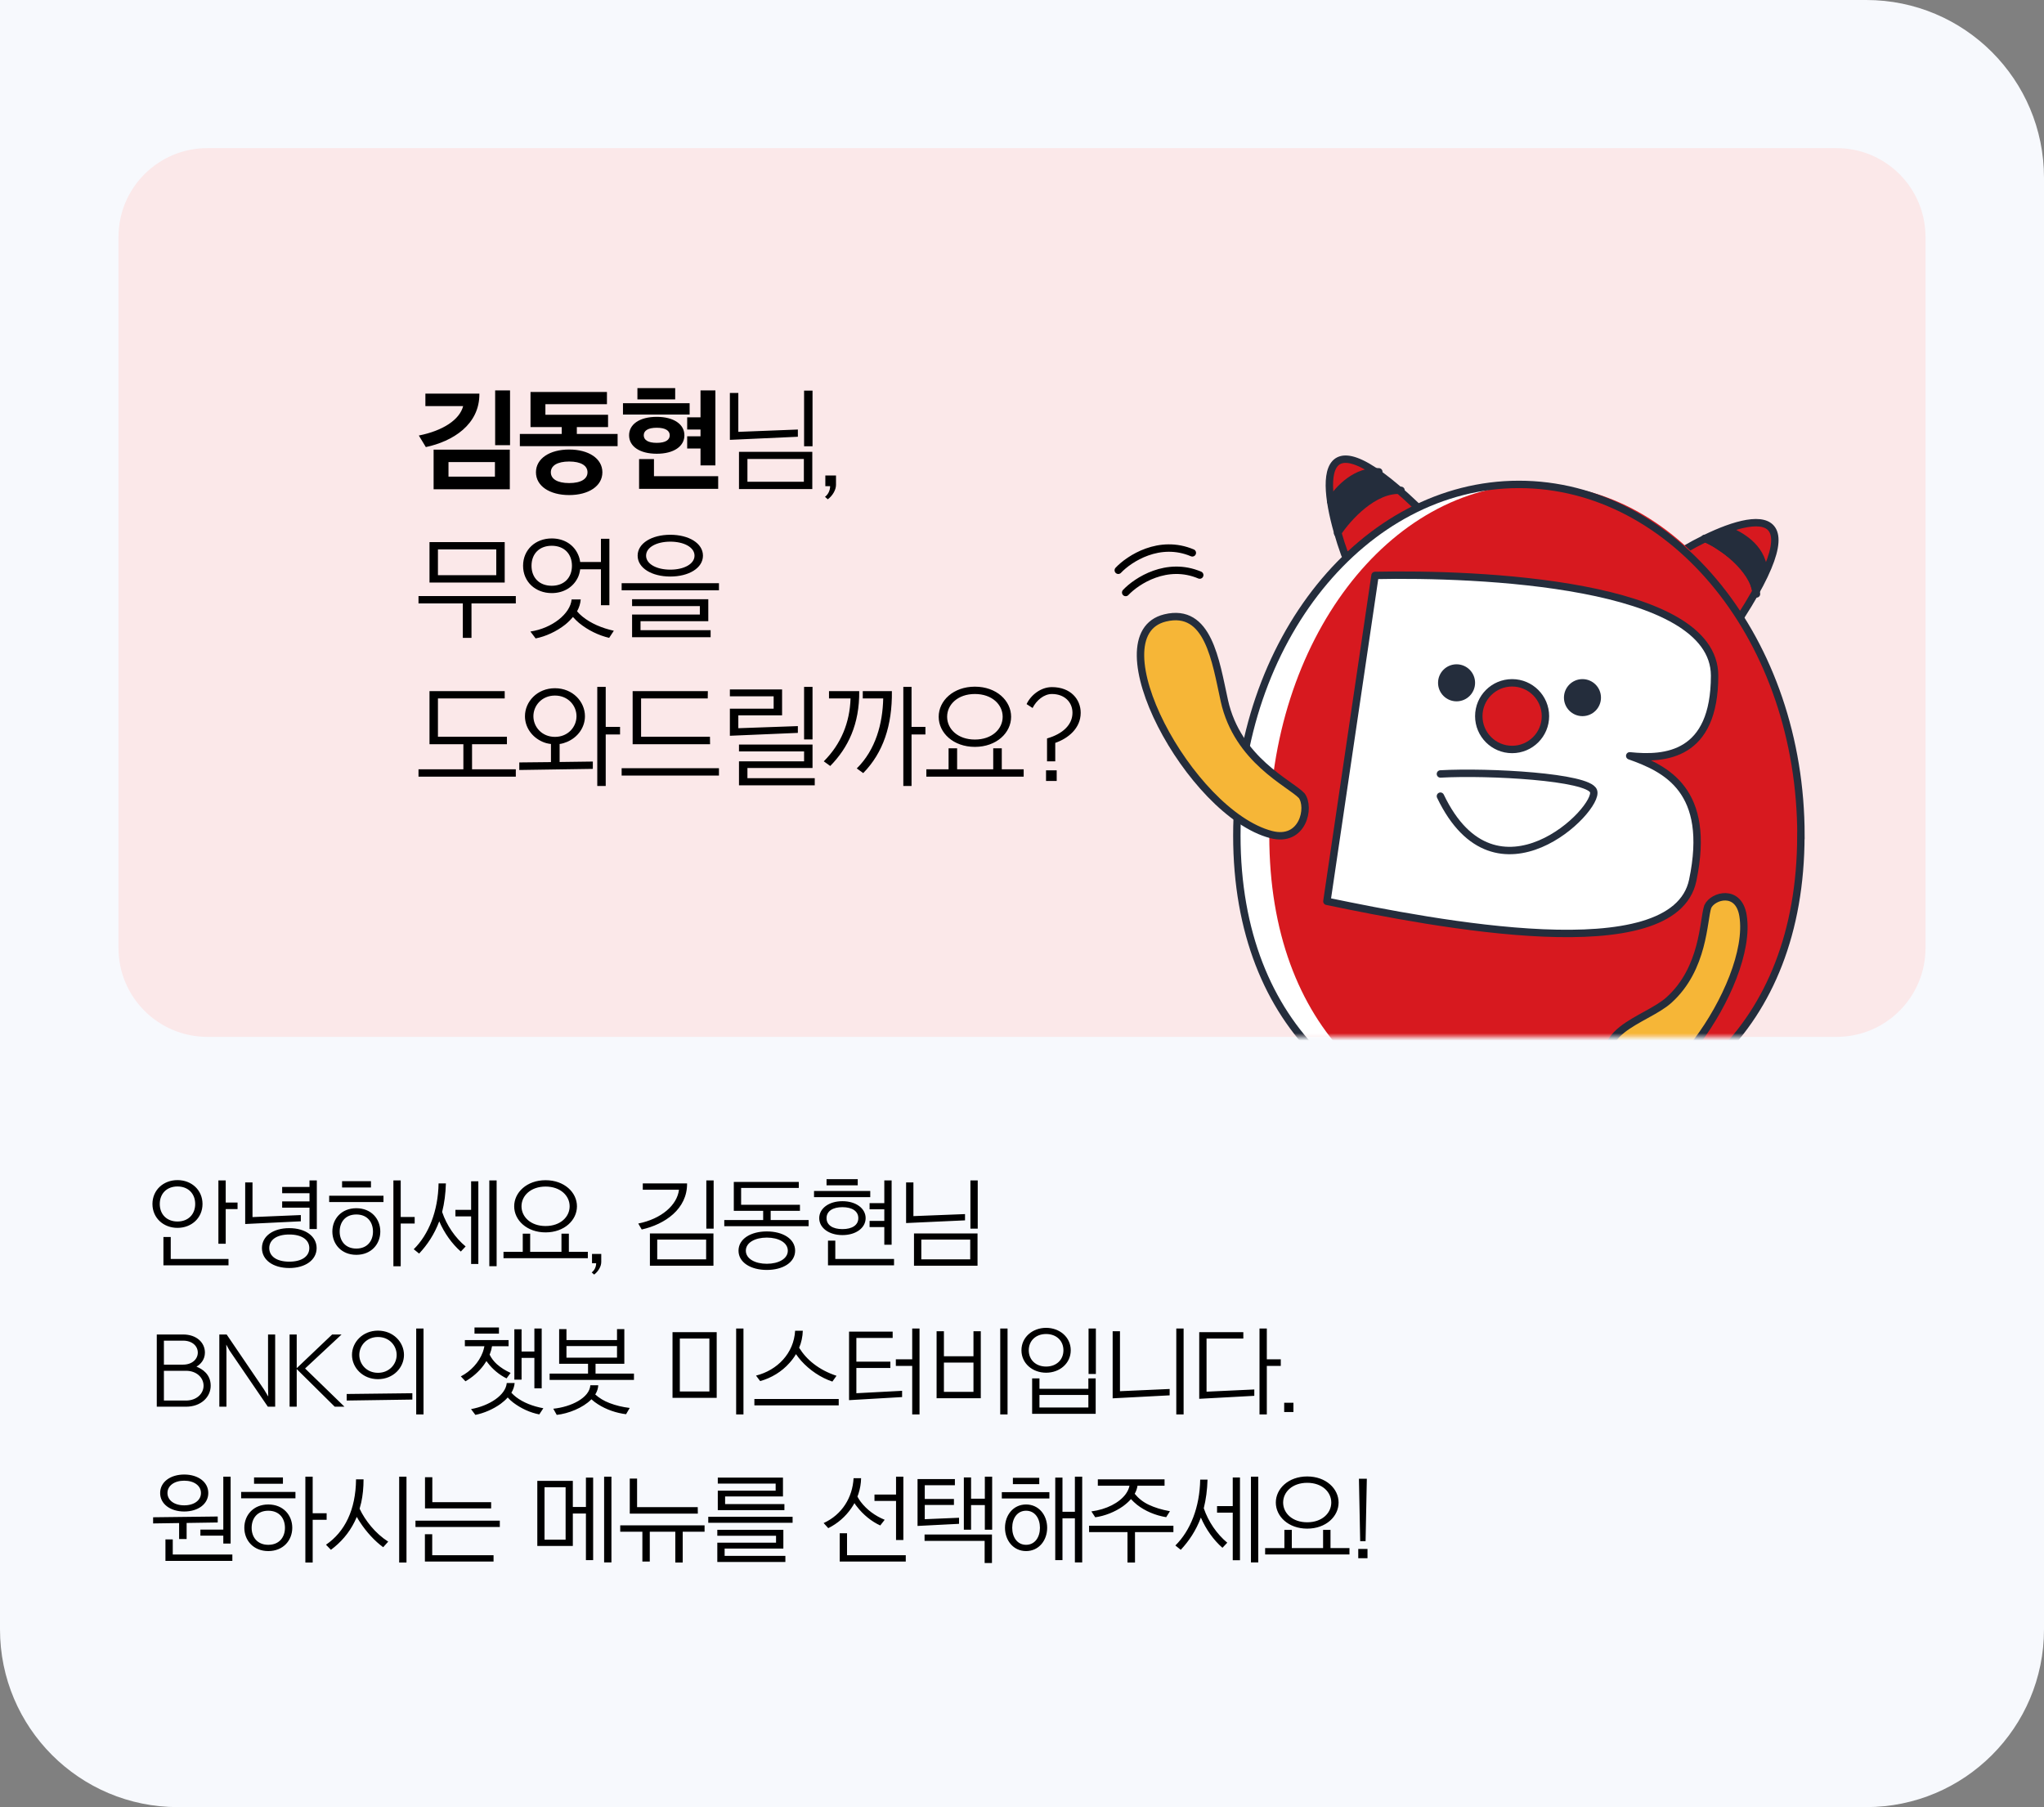<svg width="276" height="244" viewBox="0 0 276 244" fill="none" xmlns="http://www.w3.org/2000/svg">
<rect x="0" y="0" width="276" height="244" fill="#808080" stroke="none"/>
<path d="M0 0H252C265.255 0 276 10.745 276 24V220C276 233.255 265.255 244 252 244H24C10.745 244 0 233.255 0 220V0Z" fill="#F7F9FD"/>
<path d="M16 32C16 25.373 21.373 20 28 20H248C254.627 20 260 25.373 260 32V128C260 134.627 254.627 140 248 140H28C21.373 140 16 134.627 16 128V32Z" fill="#FBE8E9"/>
<mask id="mask0_190_18" style="mask-type:alpha" maskUnits="userSpaceOnUse" x="133" y="48" width="127" height="92">
<rect x="133" y="48" width="127" height="92" fill="#D9D9D9"/>
</mask>
<g mask="url(#mask0_190_18)">
<path d="M152 80C153.481 78.432 157.556 75.765 162 77.647" stroke="black" stroke-linecap="round"/>
<path d="M151 77C152.481 75.432 156.556 72.765 161 74.647" stroke="black" stroke-linecap="round"/>
<path d="M235.099 83.185C246.119 65.995 234.589 70.035 227.449 74.205L226.679 80.195C228.509 81.205 232.179 83.205 232.179 83.195C232.179 83.185 234.129 83.175 235.109 83.175L235.099 83.185Z" fill="#D7191F" stroke="#242D3C" stroke-linecap="round" stroke-linejoin="round"/>
<path d="M191.191 68.265C176.571 54.325 178.701 66.865 181.591 74.875L186.181 75.695L191.681 69.695L191.191 68.265Z" fill="#D7191F" stroke="#242D3C" stroke-linecap="round" stroke-linejoin="round"/>
<path d="M243.17 112.815C243.17 125.935 238.89 135.945 232.02 142.675C225.15 149.415 215.63 152.905 205.09 152.905C194.55 152.905 185.04 149.415 178.16 142.675C171.29 135.945 167.01 125.935 167.01 112.815C167.02 86.525 184.16 65.405 205.1 65.405C226.04 65.405 243.18 86.525 243.18 112.815H243.17Z" fill="white"/>
<path d="M243.171 112.815C243.171 125.935 239.141 135.945 232.661 142.675C226.181 149.415 217.211 152.905 207.281 152.905C197.351 152.905 188.381 149.415 181.901 142.675C175.421 135.945 171.391 125.935 171.391 112.815C171.391 86.525 187.551 65.405 207.281 65.405C227.011 65.405 243.171 86.525 243.171 112.815Z" fill="#D7191F"/>
<path d="M231.52 91.235C231.52 78.695 199.49 77.395 185.67 77.695L179.17 121.695C193.71 124.705 226.03 131.025 228.57 118.855C231.11 106.695 224.95 103.785 220.06 102.055C224.87 102.565 231.52 102.055 231.52 91.225V91.235Z" fill="white" stroke="#242D3C" stroke-linecap="round" stroke-linejoin="round"/>
<path d="M196.679 94.695C198.06 94.695 199.179 93.576 199.179 92.195C199.179 90.814 198.06 89.695 196.679 89.695C195.299 89.695 194.179 90.814 194.179 92.195C194.179 93.576 195.299 94.695 196.679 94.695Z" fill="#242D3C"/>
<path d="M213.679 96.695C215.06 96.695 216.179 95.576 216.179 94.195C216.179 92.814 215.06 91.695 213.679 91.695C212.299 91.695 211.179 92.814 211.179 94.195C211.179 95.576 212.299 96.695 213.679 96.695Z" fill="#242D3C"/>
<path d="M204.18 101.195C206.665 101.195 208.68 99.18 208.68 96.695C208.68 94.21 206.665 92.195 204.18 92.195C201.694 92.195 199.68 94.21 199.68 96.695C199.68 99.18 201.694 101.195 204.18 101.195Z" fill="#D7191F" stroke="#242D3C"/>
<path d="M194.5 104.5C201.07 104.14 214.451 104.885 215.171 106.805C216.071 109.205 202 123.195 194.5 107.5" stroke="#242D3C" stroke-linecap="round" stroke-linejoin="round"/>
<path d="M243.17 112.815C243.17 125.935 238.89 135.945 232.02 142.675C225.15 149.415 215.63 152.905 205.09 152.905C194.55 152.905 185.04 149.415 178.16 142.675C171.29 135.945 167.01 125.935 167.01 112.815C167.02 86.525 184.16 65.405 205.1 65.405C226.04 65.405 243.18 86.525 243.18 112.815H243.17Z" stroke="#242D3C" stroke-miterlimit="10"/>
<path d="M165.319 94.595C167.099 102.645 174.16 105.745 175.76 107.425C176.96 109.005 175.94 113.795 171.65 112.685C160.629 109.815 147.819 85.765 157.319 83.435C163.179 82.005 164.139 89.245 165.319 94.585V94.595Z" fill="#F6B637" stroke="#242D3C" stroke-linecap="round" stroke-linejoin="round"/>
<path d="M225.339 135.046C230.119 130.755 229.979 124.245 230.599 122.415C231.269 120.925 234.769 119.955 235.359 123.635C236.889 133.075 222.939 152.096 218.449 145.696C213.949 139.306 222.169 137.886 225.339 135.046Z" fill="#F6B637" stroke="#242D3C" stroke-linecap="round" stroke-linejoin="round"/>
<path d="M179.681 67.695C180.761 65.935 183.181 63.485 186.181 63.705" stroke="#242D3C" stroke-linecap="round" stroke-linejoin="round"/>
<path d="M233.18 71.496C235.02 72.316 237.78 73.736 238.18 76.996" stroke="#242D3C" stroke-linecap="round" stroke-linejoin="round"/>
<path d="M230.179 72.695C232.339 73.535 236.769 76.705 237.179 80.195" stroke="#242D3C" stroke-linecap="round" stroke-linejoin="round"/>
<path d="M180.609 71.975C181.939 69.945 185.509 65.945 189.179 66.205" stroke="#242D3C" stroke-linecap="round" stroke-linejoin="round"/>
<path d="M180.681 72.195L179.681 67.195L180.681 66.195L182.681 64.695L185.181 63.195L187.181 64.695L188.681 66.195L185.681 67.195L183.181 68.695L181.181 71.195L180.681 72.195Z" fill="#242D3C"/>
<path d="M235.179 72.195L233.179 71.195L230.179 73.195L231.179 73.695L232.679 74.695L234.679 76.195L236.179 78.195L236.679 80.195L238.679 76.695L237.679 75.195L237.179 74.195L235.179 72.195Z" fill="#242D3C"/>
</g>
<path d="M68.87 60.11V52.715H66.86V60.11H68.87ZM58.55 60.71V66.065H68.84V60.71H58.55ZM60.56 62.39H66.83V64.355H60.56V62.39ZM57.44 54.83H62.54C62.06 56.69 59.795 58.16 56.555 58.805L57.5 60.365C61.115 59.6 64.775 57.35 64.73 53.15H57.44V54.83ZM82.105 56H73.645V54.575H81.955V52.925H71.635V57.665H75.85V58.595H70.195V60.245H83.395V58.595H77.89V57.665H82.105V56ZM76.855 60.695C74.23 60.695 72.37 61.91 72.37 63.77C72.37 65.63 74.23 66.845 76.855 66.845C79.48 66.845 81.34 65.63 81.34 63.77C81.34 61.91 79.48 60.695 76.855 60.695ZM76.855 65.225C75.235 65.225 74.38 64.655 74.38 63.77C74.38 62.885 75.235 62.315 76.855 62.315C78.475 62.315 79.33 62.885 79.33 63.77C79.33 64.655 78.475 65.225 76.855 65.225ZM88.68 56.285C86.355 56.285 84.945 57.29 84.945 58.775C84.945 60.26 86.355 61.265 88.68 61.265C90.99 61.265 92.415 60.26 92.415 58.775C92.415 57.29 90.99 56.285 88.68 56.285ZM92.79 57.995H94.59V58.91H92.79V60.56H94.59V62.84H96.6V52.715H94.59V56.345H92.79V57.995ZM86.295 61.985V66.005H96.975V64.295H88.305V61.985H86.295ZM93.12 55.97V54.44H84.12V55.97H93.12ZM91.17 53.93V52.4H86.07V53.93H91.17ZM88.68 59.795C87.48 59.795 86.925 59.39 86.925 58.775C86.925 58.16 87.48 57.755 88.68 57.755C89.88 57.755 90.435 58.16 90.435 58.775C90.435 59.39 89.88 59.795 88.68 59.795ZM109.715 60.26V52.745H108.575V60.26H109.715ZM99.785 61.01V66.035H109.685V61.01H99.785ZM100.925 61.97H108.545V65.045H100.925V61.97ZM98.555 53.06V59.39L107.735 58.97V57.995L99.695 58.31V53.06H98.555ZM112.885 64.205H111.445V65.645H112.09C112.09 66.17 111.865 66.725 111.4 67.085L111.775 67.415C112.375 66.98 112.885 66.185 112.885 65.465V64.205ZM68.15 78.655V73.195H57.995V78.655H68.15ZM59.135 74.185H67.01V77.665H59.135V74.185ZM63.665 86.125V81.475H69.65V80.485H56.51V81.475H62.495V86.125H63.665ZM74.5 72.7C72.31 72.7 70.63 74.215 70.63 76.39C70.63 78.565 72.31 80.08 74.5 80.08C76.165 80.08 77.47 79.225 78.07 77.89C78.205 77.575 78.295 77.23 78.34 76.87H81.145V81.715H82.285V72.745H81.145V75.88H78.34C78.295 75.535 78.205 75.205 78.07 74.905C77.485 73.54 76.165 72.7 74.5 72.7ZM74.5 79.09C72.82 79.09 71.77 77.995 71.77 76.39C71.77 74.785 72.82 73.69 74.5 73.69C76.18 73.69 77.23 74.785 77.23 76.39C77.23 77.995 76.18 79.09 74.5 79.09ZM72.325 86.2C73.66 85.945 75.16 85.255 76.315 84.34C76.705 84.025 77.05 83.68 77.365 83.305C77.62 83.59 77.89 83.86 78.19 84.115C79.405 85.105 80.845 85.795 82.255 86.125L82.885 85.165C81.265 84.805 79.78 84.175 78.64 83.245C78.37 83.02 78.13 82.795 77.92 82.54C78.205 82.03 78.37 81.49 78.415 80.935H77.185C77.02 82.855 74.56 84.835 71.62 85.27L72.325 86.2ZM83.94 78.745V79.705H97.08V78.745H83.94ZM90.51 72.205C88.02 72.205 86.1 73.345 86.1 75.025C86.1 76.705 88.02 77.845 90.51 77.845C93 77.845 94.92 76.705 94.92 75.025C94.92 73.345 93 72.205 90.51 72.205ZM90.51 76.915C88.68 76.915 87.24 76.165 87.24 75.025C87.24 73.885 88.68 73.135 90.51 73.135C92.34 73.135 93.78 73.885 93.78 75.025C93.78 76.165 92.34 76.915 90.51 76.915ZM95.955 86.035V85.09H86.49V83.875H95.64V80.905H85.35V81.835H94.5V82.975H85.35V86.035H95.955ZM56.51 103.875V104.865H69.65V103.875H63.74V100.485H68.45V99.48H59.135V94.305H68.15V93.315H57.995V100.485H62.57V103.875H56.51ZM74.935 92.925C72.535 92.925 70.885 94.74 70.885 96.705C70.885 98.19 71.815 99.54 73.285 100.17C73.63 100.32 73.99 100.41 74.395 100.455V102.9L70.12 102.945V103.965L80.05 103.815V102.825L75.565 102.885V100.455C75.925 100.41 76.255 100.305 76.57 100.17C78.055 99.54 78.985 98.19 78.985 96.705C78.985 94.74 77.335 92.925 74.935 92.925ZM74.935 99.495C73.165 99.495 72.025 98.145 72.025 96.705C72.025 95.265 73.165 93.915 74.935 93.915C76.705 93.915 77.845 95.265 77.845 96.705C77.845 98.145 76.705 99.495 74.935 99.495ZM81.79 106.125V99.165H83.725V98.145H81.79V92.745H80.65V106.125H81.79ZM83.94 103.725V104.715H97.08V103.725H83.94ZM95.865 99.48H86.565V94.305H95.565L95.58 93.315H85.425V100.485H95.88L95.865 99.48ZM105.605 96.585V93.09H98.555V94.02H104.465V95.685H98.555V99.345L107.735 98.955V98.04L99.695 98.325V96.585H105.605ZM109.715 99.84V92.745H108.575V99.84H109.715ZM110.015 106.035V105.075H100.925V103.695H109.715V100.53H99.785V101.46H108.575V102.795H99.785V106.035H110.015ZM123.085 106.125V99.165H124.96V98.145H123.085V92.745H121.975V106.125H123.085ZM111.94 94.305H114.85C114.745 97.56 113.575 100.455 111.235 102.795L112.105 103.425C114.52 100.965 116.065 97.785 116.02 93.315H111.94V94.305ZM116.5 94.305H119.26C119.185 97.68 118.255 101.22 115.69 103.755L116.56 104.385C119.245 101.64 120.49 97.95 120.43 93.315H116.5V94.305ZM131.64 92.715C128.715 92.715 126.75 94.62 126.75 96.78C126.75 98.94 128.715 100.845 131.64 100.845C134.565 100.845 136.53 98.94 136.53 96.78C136.53 94.62 134.565 92.715 131.64 92.715ZM131.64 99.855C129.33 99.855 127.89 98.43 127.89 96.78C127.89 95.13 129.33 93.705 131.64 93.705C133.95 93.705 135.39 95.13 135.39 96.78C135.39 98.43 133.95 99.855 131.64 99.855ZM125.085 103.875V104.865H138.225V103.875H135.27V101.04H134.115V103.875H129.24V101.04H128.085V103.875H125.085ZM145.925 96.24C145.925 94.425 144.575 92.775 142.04 92.775C140.525 92.775 139.175 93.87 138.62 95.07L139.43 95.595C139.955 94.545 140.975 93.705 142.04 93.705C143.735 93.705 144.815 94.8 144.815 96.24C144.815 97.845 143.525 99.09 141.38 99.705V102.795H142.49V100.305C144.23 99.705 145.925 98.34 145.925 96.24ZM141.245 104.01H142.685V105.45H141.245V104.01Z" fill="black"/>
<path d="M23.965 159.34C22.054 159.34 20.585 160.692 20.585 162.564C20.585 164.436 22.054 165.788 23.965 165.788C25.876 165.788 27.345 164.436 27.345 162.564C27.345 160.692 25.876 159.34 23.965 159.34ZM23.965 164.93C22.509 164.93 21.573 163.955 21.573 162.564C21.573 161.173 22.509 160.198 23.965 160.198C25.421 160.198 26.357 161.173 26.357 162.564C26.357 163.955 25.421 164.93 23.965 164.93ZM30.478 167.933V163.253H32.077V162.369H30.478V159.379H29.49V167.933H30.478ZM30.855 170.845V169.987H23.055V167.023H22.067V170.845H30.855ZM39.062 165.827C36.865 165.827 35.37 166.919 35.37 168.518C35.37 170.117 36.865 171.209 39.062 171.209C41.233 171.209 42.754 170.117 42.754 168.518C42.754 166.919 41.233 165.827 39.062 165.827ZM39.062 170.351C37.333 170.351 36.358 169.61 36.358 168.518C36.358 167.426 37.333 166.685 39.062 166.685C40.791 166.685 41.766 167.426 41.766 168.518C41.766 169.61 40.791 170.351 39.062 170.351ZM38.1 161.108H41.792V162.213H38.1V163.058H41.792V165.944H42.78V159.379H41.792V160.263H38.1V161.108ZM33.108 159.652V165.268L40.622 164.904V164.059L34.096 164.332V159.652H33.108ZM50.091 160.341V159.483H46.191V160.341H50.091ZM51.781 162.304V161.446H44.449V162.304H51.781ZM48.115 163.136C46.1 163.136 44.878 164.579 44.878 166.282C44.878 167.985 46.1 169.428 48.115 169.428C50.13 169.428 51.352 167.985 51.352 166.282C51.352 164.579 50.13 163.136 48.115 163.136ZM48.115 168.583C46.594 168.583 45.866 167.504 45.866 166.295C45.866 165.047 46.594 163.981 48.115 163.981C49.636 163.981 50.364 165.047 50.364 166.295C50.364 167.504 49.636 168.583 48.115 168.583ZM54.108 170.975V165.203H55.993V164.319H54.108V159.379H53.12V170.975H54.108ZM64.59 170.663V159.496H63.615V163.357H61.496V164.241H63.615V170.663H64.59ZM67.06 170.962V159.379H66.072V170.962H67.06ZM56.595 169.259C57.7 168.076 58.649 166.672 59.312 164.904C59.988 166.477 61.028 167.946 62.224 168.986L62.874 168.297C61.47 167.14 60.313 165.45 59.702 163.643C60.001 162.447 60.17 161.173 60.209 159.782H59.221C59.156 163.513 57.895 166.672 55.867 168.674L56.595 169.259ZM73.668 159.353C71.133 159.353 69.43 161.004 69.43 162.876C69.43 164.748 71.133 166.399 73.668 166.399C76.204 166.399 77.906 164.748 77.906 162.876C77.906 161.004 76.204 159.353 73.668 159.353ZM73.668 165.541C71.666 165.541 70.418 164.306 70.418 162.876C70.418 161.446 71.666 160.211 73.668 160.211C75.671 160.211 76.918 161.446 76.918 162.876C76.918 164.306 75.671 165.541 73.668 165.541ZM67.987 169.025V169.883H79.376V169.025H76.814V166.568H75.814V169.025H71.588V166.568H70.588V169.025H67.987ZM81.187 169.311H79.939V170.559H80.498C80.498 171.014 80.303 171.495 79.9 171.807L80.225 172.093C80.745 171.716 81.187 171.027 81.187 170.403V169.311ZM96.363 165.892V159.379H95.375V165.892H96.363ZM87.757 166.542V170.897H96.337V166.542H87.757ZM88.745 167.374H95.349V170.039H88.745V167.374ZM86.795 160.64H91.683C91.436 162.72 89.304 164.579 86.184 165.203L86.652 166.009C89.785 165.307 92.814 163.24 92.775 159.782H86.795V160.64ZM103.544 166.269C101.386 166.269 99.722 167.27 99.722 168.869C99.722 170.468 101.386 171.469 103.544 171.469C105.702 171.469 107.366 170.468 107.366 168.869C107.366 167.27 105.702 166.269 103.544 166.269ZM108.016 162.668H100.073V160.393H107.86V159.587H99.085V163.487H103.05V164.735H97.798V165.567H109.186V164.735H104.064V163.487H108.016V162.668ZM103.544 170.637C101.958 170.637 100.71 169.961 100.71 168.869C100.71 167.777 101.958 167.101 103.544 167.101C105.13 167.101 106.378 167.777 106.378 168.869C106.378 169.961 105.13 170.637 103.544 170.637ZM113.753 166.763C115.599 166.763 116.886 165.775 116.886 164.475C116.886 163.175 115.599 162.187 113.753 162.187C111.907 162.187 110.62 163.175 110.62 164.475C110.62 165.775 111.907 166.763 113.753 166.763ZM120.396 168.063V159.379H119.408V162.447H117.419V163.279H119.408V164.852H117.419V165.684H119.408V168.063H120.396ZM113.753 165.957C112.453 165.957 111.608 165.424 111.608 164.475C111.608 163.526 112.453 162.993 113.753 162.993C115.053 162.993 115.898 163.526 115.898 164.475C115.898 165.424 115.053 165.957 113.753 165.957ZM120.721 170.845V169.987H112.791V167.517H111.803V170.845H120.721ZM117.51 161.641V160.809H109.918V161.641H117.51ZM115.82 160.042V159.21H111.608V160.042H115.82ZM132.022 165.892V159.379H131.034V165.892H132.022ZM123.416 166.542V170.897H131.996V166.542H123.416ZM124.404 167.374H131.008V170.039H124.404V167.374ZM122.35 159.652V165.138L130.306 164.774V163.929L123.338 164.202V159.652H122.35ZM21.17 189.935H25.122C27.15 189.935 28.45 188.622 28.45 187.101C28.45 185.554 27.319 184.839 26.526 184.527C27.072 184.215 27.67 183.591 27.67 182.629C27.67 181.29 26.552 180.185 24.732 180.185H21.17V189.935ZM25.122 185.086C26.539 185.086 27.488 186.009 27.488 187.101C27.488 188.18 26.539 189.103 25.122 189.103H22.132V185.086H25.122ZM24.732 181.017C25.941 181.017 26.708 181.732 26.708 182.629C26.708 183.513 25.941 184.254 24.732 184.254H22.132V181.017H24.732ZM36.168 189.935H37.156V180.185H36.194V187.387L36.22 188.557L35.648 187.608L30.604 180.185H29.616V189.935H30.578V182.447L30.552 181.55L30.981 182.33L36.168 189.935ZM45.2 189.935H46.513L41.196 184.774L46.123 180.185H44.849L40.065 184.735V180.185H39.103V189.935H40.065V184.852L45.2 189.935ZM57.188 190.975V179.379H56.2V190.975H57.188ZM55.68 188.973V188.115L46.814 188.219V189.103L55.68 188.973ZM51.039 179.665C48.959 179.665 47.529 181.238 47.529 182.941C47.529 184.644 48.959 186.217 51.039 186.217C53.119 186.217 54.549 184.644 54.549 182.941C54.549 181.238 53.119 179.665 51.039 179.665ZM51.039 185.359C49.505 185.359 48.517 184.189 48.517 182.941C48.517 181.693 49.505 180.523 51.039 180.523C52.573 180.523 53.561 181.693 53.561 182.941C53.561 184.189 52.573 185.359 51.039 185.359ZM70.428 186.282V183.344H72.157V187.452H73.145V179.379H72.157V182.486H70.428V179.483H69.453V186.282H70.428ZM68.946 185.372C68.244 185.06 67.633 184.67 67.1 184.202C66.671 183.812 66.346 183.383 66.112 182.902L66.164 182.772C66.294 182.447 66.385 182.109 66.437 181.771H68.673V180.939H62.771V181.771H65.41C65.358 182.044 65.28 182.317 65.189 182.577C64.669 183.968 63.551 185.164 62.225 185.84L62.849 186.503C63.746 185.996 64.669 185.216 65.345 184.28C65.462 184.111 65.579 183.942 65.683 183.773L65.878 184.033C66.528 184.891 67.438 185.645 68.4 186.113L68.946 185.372ZM64.188 191.04C65.319 190.819 66.58 190.286 67.607 189.545C67.958 189.285 68.283 188.999 68.556 188.687C68.777 188.934 69.024 189.168 69.297 189.376C70.363 190.182 71.598 190.741 72.82 190.975L73.366 190.143C71.962 189.883 70.675 189.389 69.687 188.635C69.453 188.453 69.245 188.258 69.05 188.05C69.297 187.647 69.453 187.205 69.492 186.737H68.426C68.283 188.375 66.099 189.805 63.603 190.26L64.188 191.04ZM67.373 180.068V179.236H64.071V180.068H67.373ZM83.315 179.457V180.939H76.49V179.457H75.502V184.137H79.402V185.463H74.215V186.321H85.603V185.463H80.416V184.137H84.303V179.457H83.315ZM85.031 190.104C84.056 189.987 83.146 189.766 82.301 189.441C81.547 189.155 80.91 188.765 80.377 188.284L80.494 188.076C80.663 187.751 80.767 187.4 80.78 187.036H79.714C79.61 188.726 77.14 189.961 74.709 190.208L75.177 191.04C76.75 190.871 78.7 190.091 79.805 188.986L79.857 188.934C80.13 189.181 80.416 189.402 80.728 189.597C81.898 190.351 83.263 190.793 84.537 190.949L85.031 190.104ZM76.49 183.318V181.745H83.315V183.305L76.49 183.318ZM95.788 187.881H91.797V180.731H95.788V187.881ZM90.809 179.873V188.739H96.776V179.873H90.809ZM100.39 190.975V179.379H99.402V190.975H100.39ZM112.953 185.762C111.783 185.372 110.756 184.839 109.872 184.15C109.066 183.526 108.416 182.798 107.909 181.979C108.208 181.264 108.377 180.497 108.403 179.678H107.363C107.194 182.72 104.971 185.008 102.085 185.736L102.644 186.477C104.152 186.061 105.569 185.203 106.609 184.02C106.934 183.656 107.233 183.266 107.48 182.837C107.688 183.136 107.922 183.435 108.182 183.734C109.326 185.008 110.834 186.022 112.394 186.542L112.953 185.762ZM101.864 188.895V189.753H113.252V188.895H101.864ZM120.224 183.851H115.635V180.653H120.536V179.795H114.647V189.051L121.81 188.635V187.79L115.635 188.115V184.709H120.224V183.851ZM124.163 190.975V179.379H123.175V183.539H120.965V184.423H123.175V190.975H124.163ZM131.447 179.743V183.123H127.456V179.743H126.468V188.791H132.435V179.743H131.447ZM127.456 187.933V183.981H131.447V187.933H127.456ZM136.049 190.975V179.379H135.061V190.975H136.049ZM147.975 185.515V179.379H146.987V185.515H147.975ZM146.961 186.113V187.517H140.357V186.113H139.369V190.897H147.949V186.113H146.961ZM140.357 190.039V188.349H146.961V190.039H140.357ZM141.254 179.288C139.421 179.288 137.926 180.549 137.926 182.317C137.926 184.085 139.421 185.346 141.254 185.346C143.087 185.346 144.582 184.085 144.582 182.317C144.582 180.549 143.087 179.288 141.254 179.288ZM141.254 184.514C139.863 184.514 138.914 183.604 138.914 182.317C138.914 181.03 139.863 180.12 141.254 180.12C142.645 180.12 143.594 181.03 143.594 182.317C143.594 183.604 142.645 184.514 141.254 184.514ZM159.822 190.975V179.379H158.834V190.975H159.822ZM150.241 179.743V188.804L157.937 188.401V187.543L151.229 187.842V179.743H150.241ZM171.058 190.975V184.423H172.943V183.539H171.058V179.379H170.07V190.975H171.058ZM161.932 179.873V188.869L169.368 188.466V187.608L162.92 187.907V180.731H167.886V179.873H161.932ZM173.403 190.65H174.651V189.402H173.403V190.65ZM24.875 199.093C23.016 199.093 21.625 200.094 21.625 201.589C21.625 203.084 23.016 204.085 24.875 204.085C26.734 204.085 28.125 203.084 28.125 201.589C28.125 200.094 26.734 199.093 24.875 199.093ZM24.875 203.253C23.523 203.253 22.613 202.564 22.613 201.589C22.613 200.614 23.523 199.925 24.875 199.925C26.227 199.925 27.137 200.614 27.137 201.589C27.137 202.564 26.227 203.253 24.875 203.253ZM31.141 208.414V199.379H30.153V206.529H27.059V207.348H30.153V208.414H31.141ZM31.375 210.754V209.896H23.328V207.855H22.34V210.754H31.375ZM29.399 205.567V204.761L20.676 204.865V205.697L24.186 205.645V207.803H25.2V205.632L29.399 205.567ZM38.204 200.341V199.483H34.304V200.341H38.204ZM39.894 202.304V201.446H32.562V202.304H39.894ZM36.228 203.136C34.213 203.136 32.991 204.579 32.991 206.282C32.991 207.985 34.213 209.428 36.228 209.428C38.243 209.428 39.465 207.985 39.465 206.282C39.465 204.579 38.243 203.136 36.228 203.136ZM36.228 208.583C34.707 208.583 33.979 207.504 33.979 206.295C33.979 205.047 34.707 203.981 36.228 203.981C37.749 203.981 38.477 205.047 38.477 206.295C38.477 207.504 37.749 208.583 36.228 208.583ZM42.221 210.975V205.203H44.106V204.319H42.221V199.379H41.233V210.975H42.221ZM52.418 208.154C51.547 207.595 50.78 206.906 50.104 206.1C49.467 205.333 48.947 204.54 48.557 203.708C48.635 203.435 48.713 203.149 48.778 202.863C48.986 201.914 49.09 200.874 49.09 199.743H48.076C48.037 203.864 46.555 206.841 44.02 208.57L44.683 209.259C45.996 208.284 47.114 207.023 47.881 205.463C47.985 205.242 48.089 205.034 48.18 204.813C48.31 205.06 48.453 205.294 48.622 205.541C49.467 206.841 50.624 208.102 51.742 208.908L52.418 208.154ZM54.888 210.975V199.379H53.9V210.975H54.888ZM56.101 205.32V206.178H67.489V205.32H56.101ZM66.644 210.845V209.987H58.363V207.153H57.375V210.845H66.644ZM57.388 199.457V203.669H66.319V202.824H58.376V199.457H57.388ZM72.552 199.951V208.739H77.349V204.358H79.117V210.65H80.092V199.509H79.117V203.474H77.349V199.951H72.552ZM76.374 207.881H73.527V200.809H76.374V207.881ZM82.562 210.962V199.379H81.574V210.962H82.562ZM87.74 210.845V206.815H91.186V210.975H92.186V206.815H95.138V205.957H83.749V206.815H86.74V210.845H87.74ZM85.037 199.639V204.371H94.228L94.215 203.5H86.025V199.639H85.037ZM95.636 204.8V205.606H107.024V204.8H95.636ZM106.049 210.897V210.078H97.846V209.09H105.776V206.555H96.858V207.361H104.788V208.297H96.858V210.897H106.049ZM105.919 203.903V203.084H97.911V202.057H105.724V199.509H96.923V200.315H104.736V201.277H96.923V203.903H105.919ZM119.458 205.203C118.171 204.683 117.027 203.838 116.221 202.772C116.052 202.551 115.909 202.317 115.779 202.07L115.909 201.719C116.13 201.043 116.26 200.328 116.273 199.587H115.259C115.116 202.187 113.712 204.501 111.216 205.645L111.84 206.334C113.101 205.71 114.193 204.761 114.973 203.604C115.116 203.396 115.259 203.175 115.376 202.954C115.467 203.11 115.584 203.266 115.701 203.409C116.546 204.514 117.703 205.45 118.86 205.97L119.458 205.203ZM118.08 202.655H120.992V207.933H121.98V199.379H120.992V201.797H118.08V202.655ZM122.305 210.845V209.987H114.375V207.023H113.387V210.845H122.305ZM128.809 202.395H124.87V200.536H128.939V199.704H123.895V206.035L129.498 205.749V204.93L124.87 205.125V203.201H128.809V202.395ZM131.123 206.542V203.214H132.982V206.542H133.97V199.379H132.982V202.356H131.123V199.483H130.148V206.542H131.123ZM133.944 211.04V207.192H124.844V208.05H132.956V211.04H133.944ZM141.398 206.282C141.398 204.579 140.28 203.136 138.551 203.136C136.822 203.136 135.704 204.579 135.704 206.282C135.704 207.985 136.822 209.428 138.551 209.428C140.28 209.428 141.398 207.985 141.398 206.282ZM143.465 210.65V205.008H145.142V210.962H146.13V199.379H145.142V204.124H143.465V199.509H142.49V210.65H143.465ZM140.423 206.282C140.423 207.53 139.76 208.583 138.551 208.583C137.342 208.583 136.679 207.53 136.679 206.282C136.679 205.034 137.342 203.981 138.551 203.981C139.76 203.981 140.423 205.034 140.423 206.282ZM141.697 202.33V201.472H135.275V202.33H141.697ZM140.332 200.393V199.535H136.77V200.393H140.332ZM157.977 204.046C156.872 203.851 155.91 203.552 155.117 203.175C154.35 202.811 153.726 202.317 153.219 201.693C153.414 201.342 153.544 200.978 153.596 200.601H157.249V199.743H148.24V200.601H152.517C152.439 200.991 152.27 201.355 152.023 201.706C151.152 202.915 149.384 203.812 147.369 204.072L147.889 204.865C149.15 204.696 150.554 204.15 151.646 203.37C152.049 203.071 152.413 202.759 152.712 202.408C152.959 202.681 153.232 202.928 153.531 203.175C154.61 204.02 156.014 204.618 157.47 204.852L157.977 204.046ZM153.258 210.975V206.867H158.445V206.009H147.057V206.867H152.244V210.975H153.258ZM167.432 210.663V199.496H166.457V203.357H164.338V204.241H166.457V210.663H167.432ZM169.902 210.962V199.379H168.914V210.962H169.902ZM159.437 209.259C160.542 208.076 161.491 206.672 162.154 204.904C162.83 206.477 163.87 207.946 165.066 208.986L165.716 208.297C164.312 207.14 163.155 205.45 162.544 203.643C162.843 202.447 163.012 201.173 163.051 199.782H162.063C161.998 203.513 160.737 206.672 158.709 208.674L159.437 209.259ZM176.511 199.353C173.976 199.353 172.273 201.004 172.273 202.876C172.273 204.748 173.976 206.399 176.511 206.399C179.046 206.399 180.749 204.748 180.749 202.876C180.749 201.004 179.046 199.353 176.511 199.353ZM176.511 205.541C174.509 205.541 173.261 204.306 173.261 202.876C173.261 201.446 174.509 200.211 176.511 200.211C178.513 200.211 179.761 201.446 179.761 202.876C179.761 204.306 178.513 205.541 176.511 205.541ZM170.83 209.025V209.883H182.218V209.025H179.657V206.568H178.656V209.025H174.431V206.568H173.43V209.025H170.83ZM183.405 209.142H184.653V210.39H183.405V209.142ZM184.562 199.665H183.496L183.665 208.089H184.393L184.562 199.665Z" fill="black"/>
</svg>

